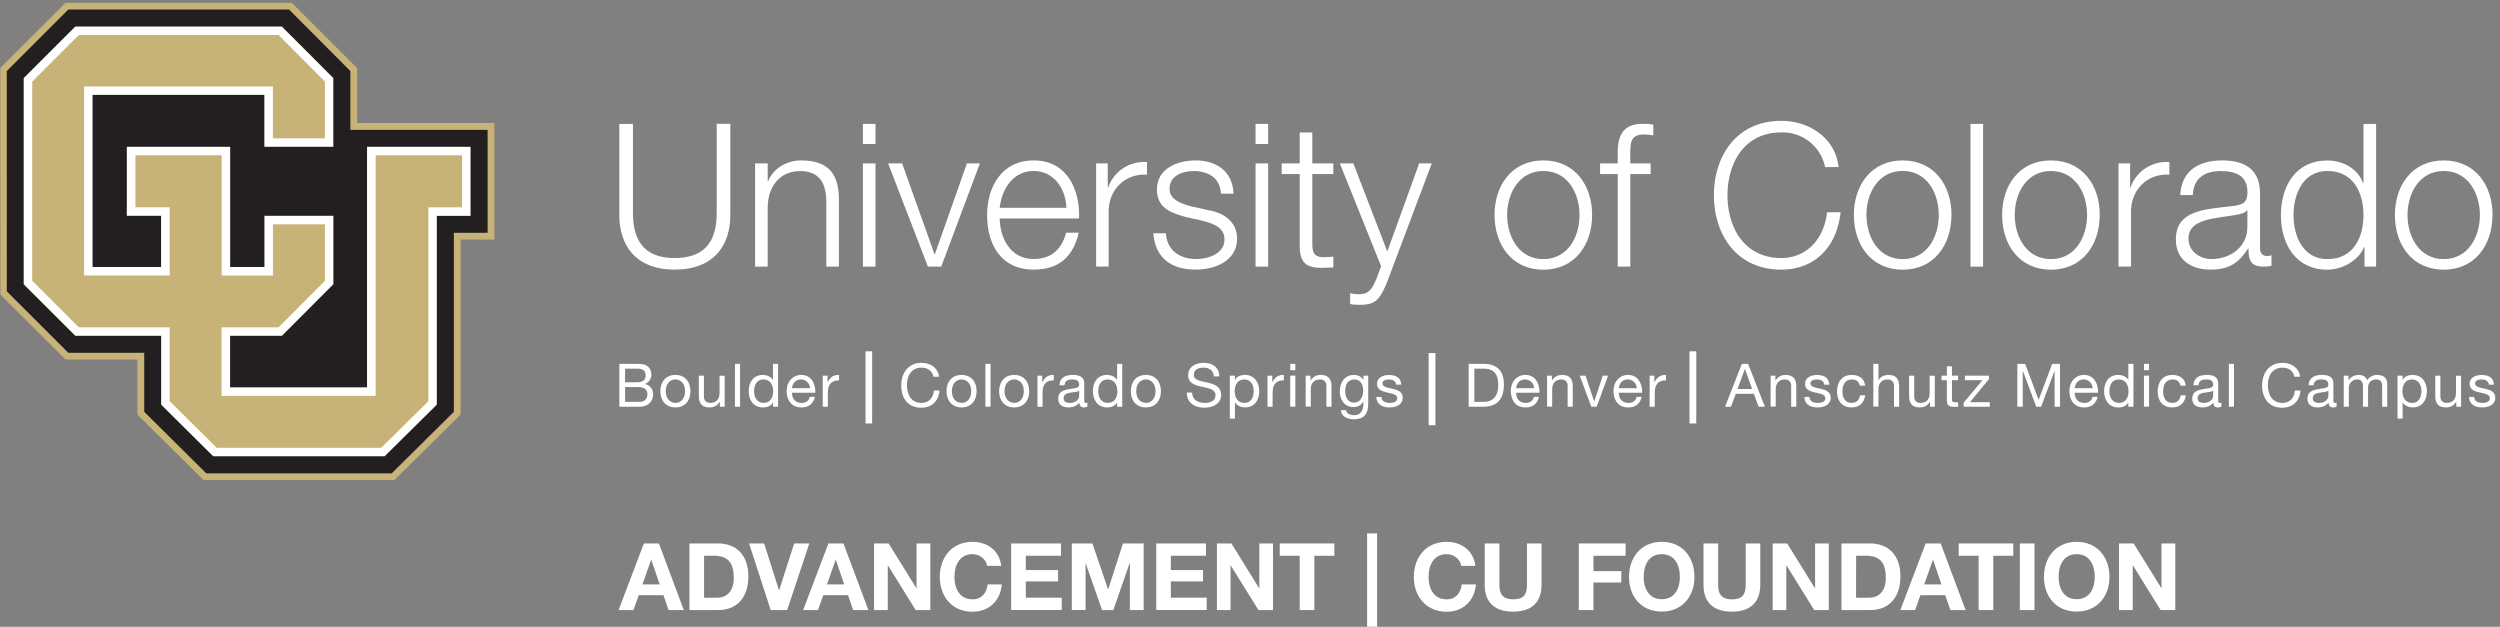 <svg xmlns="http://www.w3.org/2000/svg" xmlns:xlink="http://www.w3.org/1999/xlink" width="343" height="86" viewBox="0 0 343 86"><rect x="0" y="0" width="343" height="86" fill="#808080" stroke="none"/><defs><path id="uct7b" d="M188.34 98.56h2.06l3.42 9.14h-2.09l-.7-2.04h-3.4l-.72 2.04h-2.04l3.47-9.14zm-.2 5.62h2.37l-1.15-3.37h-.03z"/><path id="uct7c" d="M194.59 98.56h3.94c2.37 0 4.15 1.48 4.15 4.52 0 2.65-1.36 4.62-4.15 4.62h-3.94v-9.14zm2.01 7.45h1.8c1.16 0 2.27-.72 2.27-2.74 0-1.84-.64-3.02-2.64-3.02h-1.43z"/><path id="uct7d" d="M208 107.7h-2.26l-2.97-9.14h2.07l2.04 6.42h.02l2.06-6.42h2.08L208 107.7"/><path id="uct7e" d="M213.66 98.56h2.06l3.42 9.14h-2.09l-.7-2.04h-3.4l-.72 2.04h-2.04l3.47-9.14zm-.2 5.62h2.36l-1.14-3.37h-.03z"/><path id="uct7f" d="M219.92 98.56h2l3.8 6.13h.03v-6.13h1.89v9.14h-2.01l-3.8-6.12h-.03v6.12h-1.88v-9.14"/><path id="uct7g" d="M235.43 101.63c-.13-.9-1-1.6-2-1.6-1.8 0-2.48 1.54-2.48 3.14 0 1.53.68 3.06 2.48 3.06 1.23 0 1.92-.84 2.08-2.05h1.94c-.2 2.28-1.78 3.75-4.02 3.75-2.83 0-4.49-2.12-4.49-4.76 0-2.71 1.66-4.83 4.5-4.83 2 0 3.69 1.18 3.93 3.3h-1.94"/><path id="uct7h" d="M238.73 98.56h6.84v1.69h-4.83v1.96h4.43v1.56h-4.43V106h4.93v1.69h-6.94v-9.14"/><path id="uct7i" d="M247.05 98.56h2.83l2.14 6.28h.03l2.02-6.28h2.84v9.14h-1.89v-6.48H255l-2.25 6.48h-1.55l-2.24-6.41h-.02v6.4h-1.89v-9.13"/><path id="uct7j" d="M258.64 98.56h6.82v1.69h-4.82v1.96h4.42v1.56h-4.42V106h4.92v1.69h-6.92v-9.14"/><path id="uct7k" d="M266.96 98.56h1.99l3.8 6.13h.03v-6.13h1.88v9.14h-2l-3.8-6.12h-.03v6.12h-1.87v-9.14"/><path id="uct7l" d="M278.32 100.25h-2.74v-1.69h7.49v1.69h-2.74v7.45h-2.01v-7.45"/><path id="uct7m" d="M287.57 109.98h1.37v-12.8h-1.37z"/><path id="uct7n" d="M300.48 101.63c-.13-.9-1-1.6-2-1.6-1.8 0-2.48 1.54-2.48 3.14 0 1.53.68 3.06 2.48 3.06 1.23 0 1.92-.84 2.07-2.05h1.95c-.2 2.28-1.78 3.75-4.02 3.75-2.83 0-4.5-2.12-4.5-4.76 0-2.71 1.67-4.83 4.5-4.83 2 0 3.7 1.18 3.94 3.3h-1.94"/><path id="uct7o" d="M311.5 104.24c0 2.47-1.45 3.68-3.9 3.68-2.46 0-3.9-1.2-3.9-3.68v-5.68h2.02v5.68c0 1 .25 1.99 1.88 1.99 1.43 0 1.9-.63 1.9-1.99v-5.68h2v5.68"/><path id="uct7p" d="M316.6 98.56h6.43v1.69h-4.41v2.11h3.82v1.56h-3.82v3.78h-2.01v-9.14"/><path id="uct7q" d="M328 98.34c2.82 0 4.48 2.11 4.48 4.83 0 2.63-1.66 4.74-4.49 4.74s-4.49-2.1-4.49-4.74c0-2.72 1.66-4.83 4.5-4.83zm0 7.87c1.8 0 2.48-1.53 2.48-3.05 0-1.6-.68-3.13-2.49-3.13-1.8 0-2.48 1.53-2.48 3.13 0 1.52.68 3.05 2.48 3.05z"/><path id="uct7r" d="M341.51 104.24c0 2.47-1.45 3.68-3.9 3.68-2.46 0-3.89-1.2-3.89-3.68v-5.68h2.01v5.68c0 1 .26 1.99 1.88 1.99 1.43 0 1.9-.63 1.9-1.99v-5.68h2v5.68"/><path id="uct7s" d="M343.2 98.56h2l3.8 6.13h.03v-6.13h1.88v9.14h-2l-3.8-6.12h-.03v6.12h-1.87v-9.14"/><path id="uct7t" d="M352.65 98.56h3.94c2.37 0 4.15 1.48 4.15 4.52 0 2.65-1.36 4.62-4.15 4.62h-3.94v-9.14zm2 7.45h1.8c1.16 0 2.28-.72 2.28-2.74 0-1.84-.64-3.02-2.64-3.02h-1.43z"/><path id="uct7u" d="M364.2 98.56h2.06l3.42 9.14h-2.09l-.7-2.04h-3.41l-.72 2.04h-2.03l3.47-9.14zm-.2 5.62h2.36l-1.14-3.37h-.03z"/><path id="uct7v" d="M371.47 100.25h-2.74v-1.69h7.49v1.69h-2.74v7.45h-2.01v-7.45"/><path id="uct7w" d="M377.12 107.7h2.01v-9.14h-2z"/><path id="uct7x" d="M384.92 98.34c2.83 0 4.5 2.11 4.5 4.83 0 2.63-1.67 4.74-4.5 4.74s-4.49-2.1-4.49-4.74c0-2.72 1.66-4.83 4.5-4.83zm0 7.87c1.8 0 2.48-1.53 2.48-3.05 0-1.6-.68-3.13-2.48-3.13-1.8 0-2.48 1.53-2.48 3.13 0 1.52.68 3.05 2.48 3.05z"/><path id="uct7y" d="M390.73 98.56h2l3.81 6.13h.02v-6.13h1.89v9.14h-2.01l-3.8-6.12h-.03v6.12h-1.88v-9.14"/><path id="uct7z" d="M184.97 41h1.87v12.12c-.03 4.55 2.14 6.28 5.73 6.28 3.62 0 5.8-1.73 5.76-6.28V40.99h1.87v12.54c0 4.03-2.17 7.46-7.63 7.46-5.43 0-7.6-3.43-7.6-7.46V41"/><path id="uct7A" d="M203.6 46.42h1.73v2.45h.06c.63-1.7 2.52-2.86 4.52-2.86 3.98 0 5.19 2.09 5.19 5.46v9.11h-1.73v-8.83c0-2.44-.8-4.28-3.6-4.28-2.74 0-4.38 2.08-4.44 4.85v8.26h-1.73V46.42"/><path id="uct7B" d="M218.39 43.76h1.73V41h-1.73zm0 16.82h1.73V46.42h-1.73z"/><path id="uct7C" d="M221.85 46.42h1.92l4.44 12.44h.06l4.39-12.44h1.78l-5.3 14.16h-1.83l-5.46-14.16"/><path id="uct7D" d="M237.16 53.97c.03 2.52 1.34 5.57 4.66 5.57 2.53 0 3.9-1.48 4.45-3.62H248c-.74 3.2-2.61 5.07-6.18 5.07-4.5 0-6.39-3.46-6.39-7.49 0-3.73 1.9-7.49 6.4-7.49 4.55 0 6.36 3.98 6.22 7.96h-10.9zm9.15-1.46c-.08-2.6-1.7-5.05-4.5-5.05-2.81 0-4.38 2.47-4.65 5.05z"/><path id="uct7E" d="M250.39 46.42h1.59v3.32h.05a5.22 5.22 0 0 1 5.34-3.5v1.72c-3.12-.16-5.26 2.14-5.26 5.07v7.54h-1.72V46.42"/><path id="uct7F" d="M267.5 50.57c-.07-2.14-1.72-3.1-3.7-3.1-1.53 0-3.34.6-3.34 2.44 0 1.54 1.75 2.08 2.93 2.39l2.3.52c1.98.3 4.04 1.45 4.04 3.92 0 3.07-3.04 4.25-5.68 4.25-3.3 0-5.54-1.53-5.82-4.99h1.73c.14 2.33 1.87 3.54 4.17 3.54 1.62 0 3.87-.71 3.87-2.69 0-1.65-1.53-2.2-3.1-2.58l-2.22-.5c-2.25-.6-3.95-1.36-3.95-3.78 0-2.88 2.82-3.98 5.32-3.98 2.83 0 5.08 1.49 5.19 4.56h-1.73"/><path id="uct7G" d="M272.26 43.76h1.73V41h-1.73zm0 16.82h1.73V46.42h-1.73z"/><path id="uct7H" d="M280.05 46.42h2.88v1.46h-2.88v9.55c0 1.12.16 1.78 1.4 1.86.5 0 .99-.02 1.48-.08v1.48c-.52 0-1.02.06-1.54.06-2.3 0-3.1-.77-3.07-3.19v-9.68h-2.47v-1.46h2.47v-4.25h1.73v4.25"/><path id="uct7I" d="M283.83 46.42h1.85l4.66 12.08 4.37-12.08h1.73l-6.15 16.33c-1 2.39-1.57 3.07-3.74 3.07-.68-.02-1.04-.02-1.31-.13v-1.46a6 6 0 0 0 1.18.14c1.53 0 1.9-.9 2.47-2.22l.6-1.62-5.66-14.1"/><path id="uct7J" d="M318.44 53.5c0 4.06-2.36 7.5-6.7 7.5-4.33 0-6.69-3.44-6.69-7.5 0-4.06 2.36-7.49 6.7-7.49 4.33 0 6.69 3.43 6.69 7.5zm-11.66 0c0 3.03 1.65 6.05 4.97 6.05s4.96-3.02 4.96-6.04-1.64-6.05-4.96-6.05c-3.32 0-4.97 3.03-4.97 6.05z"/><path id="uct7K" d="M326.48 47.88h-2.8v12.7h-1.73v-12.7h-2.42v-1.46h2.42v-1.29c-.03-2.44.66-4.14 3.43-4.14.5 0 .9.03 1.45.11v1.48a7.16 7.16 0 0 0-1.26-.13c-1.92 0-1.87 1.2-1.9 2.74v1.23h2.8v1.46"/><path id="uct7L" d="M350.4 46.92a5.94 5.94 0 0 0-6.01-4.75c-5.18 0-7.38 4.34-7.38 8.62 0 4.28 2.2 8.61 7.38 8.61 3.62 0 5.92-2.8 6.28-6.28h1.86c-.52 4.8-3.56 7.87-8.14 7.87-6.17 0-9.24-4.85-9.24-10.2s3.07-10.21 9.24-10.21c3.7 0 7.38 2.22 7.87 6.34h-1.87"/><path id="uct7M" d="M367.74 53.5c0 4.06-2.36 7.5-6.7 7.5-4.33 0-6.69-3.44-6.69-7.5 0-4.06 2.36-7.49 6.7-7.49 4.33 0 6.7 3.43 6.7 7.5zm-11.66 0c0 3.03 1.65 6.05 4.97 6.05S366 56.53 366 53.5s-1.64-6.05-4.96-6.05c-3.32 0-4.97 3.03-4.97 6.05z"/><path id="uct7N" d="M370.35 60.58h1.73V41h-1.73z"/><path id="uct7O" d="M388.08 53.5c0 4.06-2.36 7.5-6.7 7.5-4.33 0-6.69-3.44-6.69-7.5 0-4.06 2.36-7.49 6.7-7.49 4.33 0 6.7 3.43 6.7 7.5zm-11.66 0c0 3.03 1.65 6.05 4.97 6.05s4.96-3.02 4.96-6.04-1.64-6.05-4.96-6.05c-3.32 0-4.97 3.03-4.97 6.05z"/><path id="uct7P" d="M390.66 46.42h1.59v3.32h.05a5.22 5.22 0 0 1 5.34-3.5v1.72c-3.12-.16-5.26 2.14-5.26 5.07v7.54h-1.72V46.42"/><path id="uct7Q" d="M399.13 50.76c.17-3.32 2.5-4.75 5.74-4.75 2.5 0 5.21.77 5.21 4.56v7.51c0 .66.33 1.05 1.02 1.05.19 0 .4-.06.55-.11v1.45c-.39.08-.66.11-1.13.11-1.76 0-2.03-.99-2.03-2.47h-.06c-1.2 1.84-2.44 2.88-5.15 2.88-2.61 0-4.75-1.29-4.75-4.14 0-3.98 3.87-4.12 7.6-4.56 1.43-.16 2.22-.35 2.22-1.92 0-2.33-1.67-2.9-3.7-2.9-2.14 0-3.73.98-3.79 3.29h-1.73zm9.21 2.08h-.05c-.22.41-.99.55-1.45.63-2.94.53-6.58.5-6.58 3.27 0 1.73 1.53 2.8 3.15 2.8 2.63 0 4.96-1.68 4.93-4.45z"/><path id="uct7R" d="M426 60.58h-1.59V57.9h-.06c-.74 1.84-2.99 3.1-5.04 3.1-4.31 0-6.37-3.48-6.37-7.49 0-4 2.06-7.49 6.37-7.49 2.1 0 4.17 1.07 4.9 3.1h.06V41H426v19.6zm-6.7-1.03c3.68 0 4.97-3.1 4.97-6.04s-1.29-6.05-4.96-6.05c-3.3 0-4.64 3.1-4.64 6.05 0 2.94 1.34 6.04 4.64 6.04z"/><path id="uct7S" d="M441.97 53.5c0 4.06-2.36 7.5-6.7 7.5-4.33 0-6.69-3.44-6.69-7.5 0-4.06 2.36-7.49 6.7-7.49 4.33 0 6.7 3.43 6.7 7.5zm-11.66 0c0 3.03 1.65 6.05 4.97 6.05s4.96-3.02 4.96-6.04-1.64-6.05-4.96-6.05c-3.32 0-4.97 3.03-4.97 6.05z"/><path id="uct7T" d="M218.75 82.1h.91v-9.9h-.91z"/><path id="uct7U" d="M296.01 82.34h.93v-9.9h-.93z"/><path id="uct7V" d="M331.8 82.1h.93v-9.9h-.93z"/><path id="uct7W" d="M187.11 73.92c.52 0 1.2 0 1.56.21.39.24.7.66.7 1.23 0 .63-.34 1.1-.88 1.32v.02c.72.14 1.12.69 1.12 1.41 0 .87-.62 1.69-1.79 1.69h-2.84v-5.88zm-1.35 2.53h1.57c.89 0 1.25-.32 1.25-.94 0-.82-.58-.93-1.25-.93h-1.57zm0 2.69h1.97c.68 0 1.1-.41 1.1-1.05 0-.77-.61-.98-1.27-.98h-1.8z"/><path id="uct7X" d="M192.67 75.44c1.35 0 2.06.98 2.06 2.23s-.71 2.23-2.06 2.23-2.07-.98-2.07-2.23.72-2.23 2.07-2.23zm0 3.84c.73 0 1.32-.58 1.32-1.6 0-1.05-.59-1.62-1.32-1.62-.74 0-1.33.57-1.33 1.61 0 1.03.6 1.6 1.33 1.6z"/><path id="uct7Y" d="M199.42 79.8h-.66v-.68h-.02c-.3.53-.78.78-1.39.78-1.12 0-1.47-.64-1.47-1.56v-2.8h.7v2.88c0 .52.34.86.87.86.85 0 1.27-.57 1.27-1.33v-2.4h.7v4.25"/><path id="uct7Z" d="M200.83 79.8h.71v-5.88h-.7z"/><path id="uct7aa" d="M206.75 79.8h-.7v-.58h-.01c-.23.47-.78.68-1.36.68-1.31 0-1.96-1.04-1.96-2.24 0-1.2.64-2.22 1.94-2.22.44 0 1.07.17 1.38.67h.01v-2.19h.7v5.88zm-1.97-.52c.94 0 1.3-.8 1.3-1.6 0-.84-.38-1.62-1.34-1.62-.96 0-1.28.82-1.28 1.65 0 .8.41 1.57 1.32 1.57z"/><path id="uct7ab" d="M211.8 78.45c-.2.93-.87 1.45-1.83 1.45-1.36 0-2-.94-2.04-2.24 0-1.28.84-2.22 2-2.22 1.5 0 1.97 1.4 1.93 2.44h-3.19c-.02.74.4 1.4 1.33 1.4.57 0 .98-.28 1.1-.83h.7zm-.68-1.19a1.22 1.22 0 0 0-1.23-1.2c-.73 0-1.17.55-1.22 1.2z"/><path id="uct7ac" d="M212.88 75.54h.66v.9h.02c.34-.68.8-1.02 1.56-1v.74c-1.13 0-1.54.65-1.54 1.72v1.9h-.7v-4.26"/><path id="uct7ad" d="M228.07 75.69c-.16-.83-.83-1.25-1.64-1.25-1.4 0-2 1.15-2 2.38 0 1.34.6 2.46 2 2.46 1.03 0 1.63-.72 1.7-1.7h.78c-.15 1.47-1.06 2.36-2.54 2.36-1.83 0-2.72-1.35-2.72-3.06s.97-3.1 2.78-3.1c1.23 0 2.24.66 2.42 1.91h-.78"/><path id="uct7ae" d="M231.93 75.44c1.35 0 2.06.98 2.06 2.23s-.71 2.23-2.06 2.23-2.07-.98-2.07-2.23.72-2.23 2.07-2.23zm0 3.84c.73 0 1.32-.58 1.32-1.6 0-1.05-.6-1.62-1.32-1.62-.73 0-1.33.57-1.33 1.61 0 1.03.6 1.6 1.33 1.6z"/><path id="uct7af" d="M235.2 79.8h.7v-5.88h-.7z"/><path id="uct7ag" d="M239.15 75.44c1.35 0 2.06.98 2.06 2.23s-.71 2.23-2.06 2.23-2.07-.98-2.07-2.23.72-2.23 2.07-2.23zm0 3.84c.73 0 1.32-.58 1.32-1.6 0-1.05-.59-1.62-1.32-1.62-.74 0-1.33.57-1.33 1.61 0 1.03.6 1.6 1.33 1.6z"/><path id="uct7ah" d="M242.34 75.54h.65v.9h.02c.34-.68.8-1.02 1.57-1v.74c-1.13 0-1.54.65-1.54 1.72v1.9h-.7v-4.26"/><path id="uct7ai" d="M249.2 79.78a.94.94 0 0 1-.51.12c-.36 0-.6-.2-.6-.66-.38.45-.9.66-1.5.66-.77 0-1.4-.35-1.4-1.2 0-.96.72-1.17 1.44-1.3.78-.16 1.43-.1 1.43-.63 0-.61-.5-.71-.94-.71-.6 0-1.03.18-1.06.8h-.7c.04-1.05.85-1.42 1.8-1.42.76 0 1.6.17 1.6 1.17v2.19c0 .33 0 .48.22.48a.6.6 0 0 0 .21-.04v.54zm-1.13-2.18c-.28.2-.8.2-1.28.29-.46.08-.86.24-.86.76 0 .46.4.63.83.63.93 0 1.3-.58 1.3-.97z"/><path id="uct7aj" d="M253.97 79.8h-.7v-.58h-.01c-.23.47-.78.68-1.36.68-1.31 0-1.96-1.04-1.96-2.24 0-1.2.64-2.22 1.94-2.22.44 0 1.07.17 1.38.67h.01v-2.19h.7v5.88zm-1.97-.52c.94 0 1.3-.8 1.3-1.6 0-.84-.38-1.62-1.34-1.62-.96 0-1.28.82-1.28 1.65 0 .8.41 1.57 1.32 1.57z"/><path id="uct7ak" d="M257.22 75.44c1.35 0 2.06.98 2.06 2.23s-.71 2.23-2.06 2.23-2.07-.98-2.07-2.23.72-2.23 2.07-2.23zm0 3.84c.73 0 1.32-.58 1.32-1.6 0-1.05-.6-1.62-1.32-1.62-.74 0-1.33.57-1.33 1.61 0 1.03.6 1.6 1.33 1.6z"/><path id="uct7al" d="M266.56 75.64c-.1-.84-.65-1.2-1.46-1.2-.66 0-1.31.24-1.31 1 0 .73.93.83 1.88 1.05.93.21 1.87.54 1.87 1.7 0 1.25-1.22 1.75-2.3 1.75-1.3 0-2.41-.64-2.41-2.08h.73c0 1 .83 1.42 1.71 1.42.71 0 1.5-.22 1.5-1.07 0-.8-.95-.95-1.88-1.15-.94-.21-1.88-.48-1.88-1.56 0-1.2 1.06-1.72 2.12-1.72 1.2 0 2.12.57 2.16 1.86h-.73"/><path id="uct7am" d="M268.73 75.54h.7v.58h.02c.23-.47.77-.68 1.36-.68 1.3 0 1.96 1.04 1.96 2.24 0 1.2-.65 2.22-1.95 2.22-.43 0-1.06-.17-1.37-.67h-.02v2.2h-.7v-5.89zm1.97.52c-.93 0-1.3.8-1.3 1.6 0 .84.38 1.62 1.34 1.62.95 0 1.27-.82 1.27-1.65 0-.8-.4-1.57-1.3-1.57z"/><path id="uct7an" d="M273.9 75.54h.66v.9h.01c.34-.68.8-1.02 1.57-1v.74c-1.13 0-1.54.65-1.54 1.72v1.9h-.7v-4.26"/><path id="uct7ao" d="M277.02 74.79h.7v-.87h-.7zm0 5h.7v-4.25h-.7z"/><path id="uct7ap" d="M279.14 75.54h.66v.68h.02c.3-.53.77-.78 1.38-.78 1.13 0 1.48.64 1.48 1.56v2.8h-.7v-2.88c0-.52-.34-.86-.87-.86-.86 0-1.27.57-1.27 1.33v2.4h-.7v-4.25"/><path id="uct7aq" d="M287.72 79.43c0 1.39-.63 2.1-1.97 2.1-.8 0-1.73-.33-1.77-1.26h.7c.04.51.65.7 1.1.7.92 0 1.28-.66 1.28-1.62v-.28h-.01c-.23.52-.8.78-1.33.78-1.27 0-1.9-1-1.9-2.16 0-1 .5-2.25 1.97-2.25.53 0 1.01.24 1.27.7v-.6h.66v3.9zm-.69-1.85c0-.75-.33-1.52-1.21-1.52-.9 0-1.26.73-1.26 1.55 0 .76.28 1.62 1.2 1.62.93 0 1.27-.85 1.27-1.65z"/><path id="uct7ar" d="M289.53 78.46c.02.62.57.82 1.14.82.44 0 1.03-.1 1.03-.64s-.69-.63-1.39-.79c-.69-.15-1.39-.38-1.39-1.2 0-.85.85-1.2 1.59-1.2.94 0 1.69.29 1.74 1.33h-.7c-.04-.55-.52-.72-.98-.72-.42 0-.9.12-.9.54 0 .5.73.59 1.38.74.7.16 1.4.4 1.4 1.22 0 1-.95 1.34-1.82 1.34-.95 0-1.76-.39-1.8-1.44h.7"/><path id="uct7as" d="M301.5 73.92h2.02c1.8 0 2.82.9 2.82 2.8 0 1.97-.86 3.08-2.82 3.08h-2.02v-5.88zm.78 5.22h1.3c.54 0 1.98-.15 1.98-2.31 0-1.4-.52-2.25-1.96-2.25h-1.32z"/><path id="uct7at" d="M311.14 78.45c-.19.93-.86 1.45-1.82 1.45-1.36 0-2-.94-2.04-2.24 0-1.28.84-2.22 2-2.22 1.5 0 1.97 1.4 1.93 2.44h-3.19c-.02.74.4 1.4 1.33 1.4.57 0 .98-.28 1.1-.83h.7zm-.67-1.19a1.23 1.23 0 0 0-1.23-1.2c-.73 0-1.17.55-1.22 1.2z"/><path id="uct7au" d="M312.26 75.54h.66v.68h.01c.3-.53.78-.78 1.39-.78 1.12 0 1.46.64 1.46 1.56v2.8h-.7v-2.88c0-.52-.33-.86-.86-.86-.85 0-1.26.57-1.26 1.33v2.4h-.7v-4.25"/><path id="uct7av" d="M319.07 79.8h-.75l-1.58-4.26h.79l1.2 3.55 1.17-3.55h.73l-1.56 4.26"/><path id="uct7aw" d="M325.23 78.45c-.19.93-.86 1.45-1.82 1.45-1.36 0-2-.94-2.04-2.24 0-1.28.84-2.22 2-2.22 1.5 0 1.97 1.4 1.93 2.44h-3.19c-.02.74.4 1.4 1.33 1.4.57 0 .98-.28 1.1-.83h.7zm-.67-1.19a1.23 1.23 0 0 0-1.23-1.2c-.73 0-1.17.55-1.22 1.2z"/><path id="uct7ax" d="M326.33 75.54h.65v.9h.02c.34-.68.8-1.02 1.57-1v.74c-1.13 0-1.54.65-1.54 1.72v1.9h-.7v-4.26"/><path id="uct7ay" d="M338.98 73.92h.86l2.3 5.88h-.86l-.65-1.77h-2.48l-.66 1.77h-.81l2.3-5.88zm-.59 3.45h2l-.98-2.74h-.02z"/><path id="uct7az" d="M342.93 75.54h.66v.68h.02c.3-.53.77-.78 1.38-.78 1.12 0 1.46.64 1.46 1.56v2.8h-.7v-2.88c0-.52-.33-.86-.86-.86-.85 0-1.26.57-1.26 1.33v2.4h-.7v-4.25"/><path id="uct7aA" d="M348.26 78.46c.02.62.56.82 1.14.82.44 0 1.03-.1 1.03-.64s-.7-.63-1.4-.79c-.68-.15-1.38-.38-1.38-1.2 0-.85.85-1.2 1.59-1.2.94 0 1.68.29 1.74 1.33h-.7c-.05-.55-.52-.72-.99-.72-.42 0-.9.12-.9.54 0 .5.74.59 1.39.74.7.16 1.4.4 1.4 1.22 0 1-.96 1.34-1.82 1.34-.96 0-1.76-.39-1.8-1.44h.7"/><path id="uct7aB" d="M355.16 76.9c-.1-.53-.47-.84-1.05-.84-1.01 0-1.33.8-1.33 1.66 0 .79.36 1.56 1.25 1.56.67 0 1.08-.4 1.17-1.04h.71c-.15 1.04-.8 1.66-1.87 1.66-1.3 0-2-.9-2-2.18 0-1.27.66-2.28 2.01-2.28.97 0 1.74.45 1.84 1.47h-.73"/><path id="uct7aC" d="M357.02 73.92h.7v2.25h.02c.23-.51.84-.73 1.35-.73 1.12 0 1.47.64 1.47 1.56v2.8h-.7v-2.88c0-.52-.34-.86-.87-.86-.85 0-1.27.57-1.27 1.33v2.4h-.7v-5.87"/><path id="uct7aD" d="M365.44 79.8h-.65v-.68h-.02c-.3.53-.77.78-1.38.78-1.12 0-1.46-.64-1.46-1.56v-2.8h.7v2.88c0 .52.33.86.86.86.85 0 1.26-.57 1.26-1.33v-2.4h.7v4.25"/><path id="uct7aE" d="M367.8 75.54h.85v.62h-.84v2.65c0 .32.09.38.52.38h.32v.62h-.53c-.72 0-1.01-.15-1.01-.93v-2.72h-.73v-.62h.73v-1.28h.7v1.28"/><path id="uct7aF" d="M369.41 79.26l2.57-3.1h-2.4v-.62h3.3v.48l-2.6 3.16H373v.62h-3.59v-.54"/><path id="uct7aG" d="M376.78 73.92h1.07l1.85 4.94 1.86-4.94h1.07v5.88h-.74v-4.9h-.01l-1.84 4.9h-.67l-1.83-4.9h-.02v4.9h-.74v-5.88"/><path id="uct7aH" d="M387.78 78.45c-.19.93-.86 1.45-1.82 1.45-1.36 0-2-.94-2.04-2.24 0-1.28.84-2.22 2-2.22 1.5 0 1.97 1.4 1.93 2.44h-3.19c-.02.74.4 1.4 1.33 1.4.57 0 .98-.28 1.1-.83h.7zm-.67-1.19a1.23 1.23 0 0 0-1.23-1.2c-.73 0-1.17.55-1.22 1.2z"/><path id="uct7aI" d="M392.7 79.8h-.7v-.58H392c-.23.47-.78.68-1.36.68-1.31 0-1.96-1.04-1.96-2.24 0-1.2.64-2.22 1.94-2.22.44 0 1.07.17 1.38.67h.01v-2.19h.7v5.88zm-1.97-.52c.94 0 1.3-.8 1.3-1.6 0-.84-.38-1.62-1.34-1.62-.96 0-1.28.82-1.28 1.65 0 .8.41 1.57 1.32 1.57z"/><path id="uct7aJ" d="M394.15 74.79h.7v-.87h-.7zm0 5h.7v-4.25h-.7z"/><path id="uct7aK" d="M399.15 76.9c-.1-.53-.47-.84-1.05-.84-1.01 0-1.32.8-1.32 1.66 0 .79.35 1.56 1.24 1.56.67 0 1.08-.4 1.17-1.04h.71c-.15 1.04-.8 1.66-1.87 1.66-1.3 0-2-.9-2-2.18 0-1.27.66-2.28 2.01-2.28.97 0 1.74.45 1.84 1.47h-.73"/><path id="uct7aL" d="M404.78 79.78a.94.94 0 0 1-.5.12c-.36 0-.6-.2-.6-.66-.38.45-.9.66-1.5.66-.77 0-1.4-.35-1.4-1.2 0-.96.72-1.17 1.44-1.3.77-.16 1.43-.1 1.43-.63 0-.61-.5-.71-.94-.71-.6 0-1.03.18-1.07.8h-.7c.04-1.05.86-1.42 1.8-1.42.77 0 1.6.17 1.6 1.17v2.19c0 .33 0 .48.23.48a.6.6 0 0 0 .21-.04v.54zm-1.14-2.18c-.27.2-.8.2-1.26.29-.46.08-.86.24-.86.76 0 .46.4.63.82.63.92 0 1.3-.58 1.3-.97z"/><path id="uct7aM" d="M405.8 79.8h.7v-5.88h-.7z"/><path id="uct7aN" d="M414.8 75.69c-.17-.83-.84-1.25-1.65-1.25-1.4 0-2 1.15-2 2.38 0 1.34.6 2.46 2 2.46 1.04 0 1.63-.72 1.7-1.7h.79c-.15 1.47-1.07 2.36-2.55 2.36-1.83 0-2.73-1.35-2.73-3.06s.98-3.1 2.8-3.1c1.22 0 2.24.66 2.42 1.91h-.78"/><path id="uct7aO" d="M420.58 79.78a.94.94 0 0 1-.5.12c-.36 0-.6-.2-.6-.66-.38.45-.9.66-1.5.66-.77 0-1.4-.35-1.4-1.2 0-.96.72-1.17 1.44-1.3.78-.16 1.43-.1 1.43-.63 0-.61-.5-.71-.94-.71-.6 0-1.03.18-1.07.8h-.7c.05-1.05.86-1.42 1.8-1.42.77 0 1.6.17 1.6 1.17v2.19c0 .33 0 .48.23.48a.6.6 0 0 0 .21-.04v.54zm-1.12-2.18c-.28.2-.8.2-1.28.29-.46.08-.86.24-.86.76 0 .46.4.63.83.63.93 0 1.3-.58 1.3-.97z"/><path id="uct7aP" d="M421.56 75.54h.66v.63h.02c.3-.48.79-.73 1.37-.73.52 0 1 .2 1.17.73.29-.46.8-.73 1.33-.73.85 0 1.42.36 1.42 1.24v3.12h-.7V77c0-.52-.14-.94-.82-.94-.68 0-1.11.43-1.11 1.09v2.65h-.7V77c0-.54-.18-.94-.8-.94-.83 0-1.14.77-1.14 1.09v2.65h-.7v-4.26"/><path id="uct7aQ" d="M428.94 75.54h.7v.58h.02c.23-.47.77-.68 1.35-.68 1.31 0 1.96 1.04 1.96 2.24 0 1.2-.64 2.22-1.94 2.22-.44 0-1.06-.17-1.37-.67h-.02v2.2h-.7v-5.89zm1.97.52c-.93 0-1.3.8-1.3 1.6 0 .84.38 1.62 1.34 1.62.95 0 1.27-.82 1.27-1.65 0-.8-.4-1.57-1.3-1.57z"/><path id="uct7aR" d="M437.66 79.8H437v-.68h-.02c-.3.53-.78.78-1.39.78-1.12 0-1.47-.64-1.47-1.56v-2.8h.7v2.88c0 .52.34.86.87.86.85 0 1.27-.57 1.27-1.33v-2.4h.7v4.25"/><path id="uct7a" d="M100.05 24.38h342.31v65.48h-342.3z"/><path id="uct7aT" d="M439.45 78.46c.02.62.56.82 1.14.82.43 0 1.02-.1 1.02-.64s-.69-.63-1.38-.79c-.7-.15-1.4-.38-1.4-1.2 0-.85.86-1.2 1.6-1.2.93 0 1.68.29 1.74 1.33h-.7c-.05-.55-.53-.72-.99-.72-.42 0-.9.12-.9.54 0 .5.74.59 1.39.74.7.16 1.38.4 1.38 1.22 0 1-.94 1.34-1.8 1.34-.96 0-1.76-.39-1.8-1.44h.7"/><path id="uct7aU" d="M108.99 24.38L100 33.36v31l8.99 8.97h9.86v7.55l9.07 8.98h26.2l9.08-8.98V56.87h4.63V40.88h-18.82v-7.52l-8.97-8.98H109"/><path id="uct7aV" d="M148.07 33.75v8.07h18.83v14.12h-4.63V80.5l-8.53 8.44H128.3l-8.51-8.44V72.4h-10.42l-8.44-8.43V33.75l8.44-8.44h30.29z"/><path id="uct7aW" d="M110.34 70.07h11.77v9.45l7.14 7.08h23.52l7.16-7.08v-25.9h4.63v-9.48h-14.2v33h-18.79v-7.07h7.11l7.06-7.07v-9.39h-9.46v7.02h-4.7V44.14H117.4v9.47h4.7v7.02h-9.4V37.02h23.57v7.12h9.46v-9.43l-7.06-7.07h-28.34l-7.08 7.07v28.3l7.08 7.06"/><path id="uct7aX" d="M130.41 68.91h7.8l6.37-6.38v-7.75h-7.13v7.02h-7.04V45.3h-11.83v7.14h4.7v9.35h-11.74V35.86h25.9v7.12h7.14V35.2l-6.37-6.4h-27.39l-6.4 6.4v27.33l6.4 6.38h12.46v10.13l6.46 6.4h22.56l6.48-6.4V52.45h4.62v-7.14h-11.86v33H130.4v-9.4"/><clipPath id="uct7aS"><use xlink:href="#uct7a"/></clipPath></defs><g><g transform="translate(-100 -24)"><g><use fill="#fffffe" xlink:href="#uct7b"/></g><g><use fill="#fffffe" xlink:href="#uct7c"/></g><g><use fill="#fffffe" xlink:href="#uct7d"/></g><g><use fill="#fffffe" xlink:href="#uct7e"/></g><g><use fill="#fffffe" xlink:href="#uct7f"/></g><g><use fill="#fffffe" xlink:href="#uct7g"/></g><g><use fill="#fffffe" xlink:href="#uct7h"/></g><g><use fill="#fffffe" xlink:href="#uct7i"/></g><g><use fill="#fffffe" xlink:href="#uct7j"/></g><g><use fill="#fffffe" xlink:href="#uct7k"/></g><g><use fill="#fffffe" xlink:href="#uct7l"/></g><g><use fill="#fffffe" xlink:href="#uct7m"/></g><g><use fill="#fffffe" xlink:href="#uct7n"/></g><g><use fill="#fffffe" xlink:href="#uct7o"/></g><g><use fill="#fffffe" xlink:href="#uct7p"/></g><g><use fill="#fffffe" xlink:href="#uct7q"/></g><g><use fill="#fffffe" xlink:href="#uct7r"/></g><g><use fill="#fffffe" xlink:href="#uct7s"/></g><g><use fill="#fffffe" xlink:href="#uct7t"/></g><g><use fill="#fffffe" xlink:href="#uct7u"/></g><g><use fill="#fffffe" xlink:href="#uct7v"/></g><g><use fill="#fffffe" xlink:href="#uct7w"/></g><g><use fill="#fffffe" xlink:href="#uct7x"/></g><g><use fill="#fffffe" xlink:href="#uct7y"/></g><g><use fill="#fffffe" xlink:href="#uct7z"/></g><g><use fill="#fffffe" xlink:href="#uct7A"/></g><g><use fill="#fffffe" xlink:href="#uct7B"/></g><g><use fill="#fffffe" xlink:href="#uct7C"/></g><g><use fill="#fffffe" xlink:href="#uct7D"/></g><g><use fill="#fffffe" xlink:href="#uct7E"/></g><g><use fill="#fffffe" xlink:href="#uct7F"/></g><g><use fill="#fffffe" xlink:href="#uct7G"/></g><g><use fill="#fffffe" xlink:href="#uct7H"/></g><g><use fill="#fffffe" xlink:href="#uct7I"/></g><g><use fill="#fffffe" xlink:href="#uct7J"/></g><g><use fill="#fffffe" xlink:href="#uct7K"/></g><g><use fill="#fffffe" xlink:href="#uct7L"/></g><g><use fill="#fffffe" xlink:href="#uct7M"/></g><g><use fill="#fffffe" xlink:href="#uct7N"/></g><g><use fill="#fffffe" xlink:href="#uct7O"/></g><g><use fill="#fffffe" xlink:href="#uct7P"/></g><g><use fill="#fffffe" xlink:href="#uct7Q"/></g><g><use fill="#fffffe" xlink:href="#uct7R"/></g><g><use fill="#fffffe" xlink:href="#uct7S"/></g><g><use fill="#fffffe" xlink:href="#uct7T"/></g><g><use fill="#fffffe" xlink:href="#uct7U"/></g><g><use fill="#fffffe" xlink:href="#uct7V"/></g><g><use fill="#fffffe" xlink:href="#uct7W"/></g><g><use fill="#fffffe" xlink:href="#uct7X"/></g><g><use fill="#fffffe" xlink:href="#uct7Y"/></g><g><use fill="#fffffe" xlink:href="#uct7Z"/></g><g><use fill="#fffffe" xlink:href="#uct7aa"/></g><g><use fill="#fffffe" xlink:href="#uct7ab"/></g><g><use fill="#fffffe" xlink:href="#uct7ac"/></g><g><use fill="#fffffe" xlink:href="#uct7ad"/></g><g><use fill="#fffffe" xlink:href="#uct7ae"/></g><g><use fill="#fffffe" xlink:href="#uct7af"/></g><g><use fill="#fffffe" xlink:href="#uct7ag"/></g><g><use fill="#fffffe" xlink:href="#uct7ah"/></g><g><use fill="#fffffe" xlink:href="#uct7ai"/></g><g><use fill="#fffffe" xlink:href="#uct7aj"/></g><g><use fill="#fffffe" xlink:href="#uct7ak"/></g><g><use fill="#fffffe" xlink:href="#uct7al"/></g><g><use fill="#fffffe" xlink:href="#uct7am"/></g><g><use fill="#fffffe" xlink:href="#uct7an"/></g><g><use fill="#fffffe" xlink:href="#uct7ao"/></g><g><use fill="#fffffe" xlink:href="#uct7ap"/></g><g><use fill="#fffffe" xlink:href="#uct7aq"/></g><g><use fill="#fffffe" xlink:href="#uct7ar"/></g><g><use fill="#fffffe" xlink:href="#uct7as"/></g><g><use fill="#fffffe" xlink:href="#uct7at"/></g><g><use fill="#fffffe" xlink:href="#uct7au"/></g><g><use fill="#fffffe" xlink:href="#uct7av"/></g><g><use fill="#fffffe" xlink:href="#uct7aw"/></g><g><use fill="#fffffe" xlink:href="#uct7ax"/></g><g><use fill="#fffffe" xlink:href="#uct7ay"/></g><g><use fill="#fffffe" xlink:href="#uct7az"/></g><g><use fill="#fffffe" xlink:href="#uct7aA"/></g><g><use fill="#fffffe" xlink:href="#uct7aB"/></g><g><use fill="#fffffe" xlink:href="#uct7aC"/></g><g><use fill="#fffffe" xlink:href="#uct7aD"/></g><g><use fill="#fffffe" xlink:href="#uct7aE"/></g><g><use fill="#fffffe" xlink:href="#uct7aF"/></g><g><use fill="#fffffe" xlink:href="#uct7aG"/></g><g><use fill="#fffffe" xlink:href="#uct7aH"/></g><g><use fill="#fffffe" xlink:href="#uct7aI"/></g><g><use fill="#fffffe" xlink:href="#uct7aJ"/></g><g><use fill="#fffffe" xlink:href="#uct7aK"/></g><g><use fill="#fffffe" xlink:href="#uct7aL"/></g><g><use fill="#fffffe" xlink:href="#uct7aM"/></g><g><use fill="#fffffe" xlink:href="#uct7aN"/></g><g><use fill="#fffffe" xlink:href="#uct7aO"/></g><g><use fill="#fffffe" xlink:href="#uct7aP"/></g><g><use fill="#fffffe" xlink:href="#uct7aQ"/></g><g><use fill="#fffffe" xlink:href="#uct7aR"/></g><g><g/><g clip-path="url(#uct7aS)"><use fill="#fffffe" xlink:href="#uct7aT"/></g><g clip-path="url(#uct7aS)"><use fill="#c7b277" xlink:href="#uct7aU"/></g></g><g><use fill="#231f20" xlink:href="#uct7aV"/></g><g><use fill="#fffffe" xlink:href="#uct7aW"/></g><g><use fill="#c7b277" xlink:href="#uct7aX"/></g></g></g></svg>